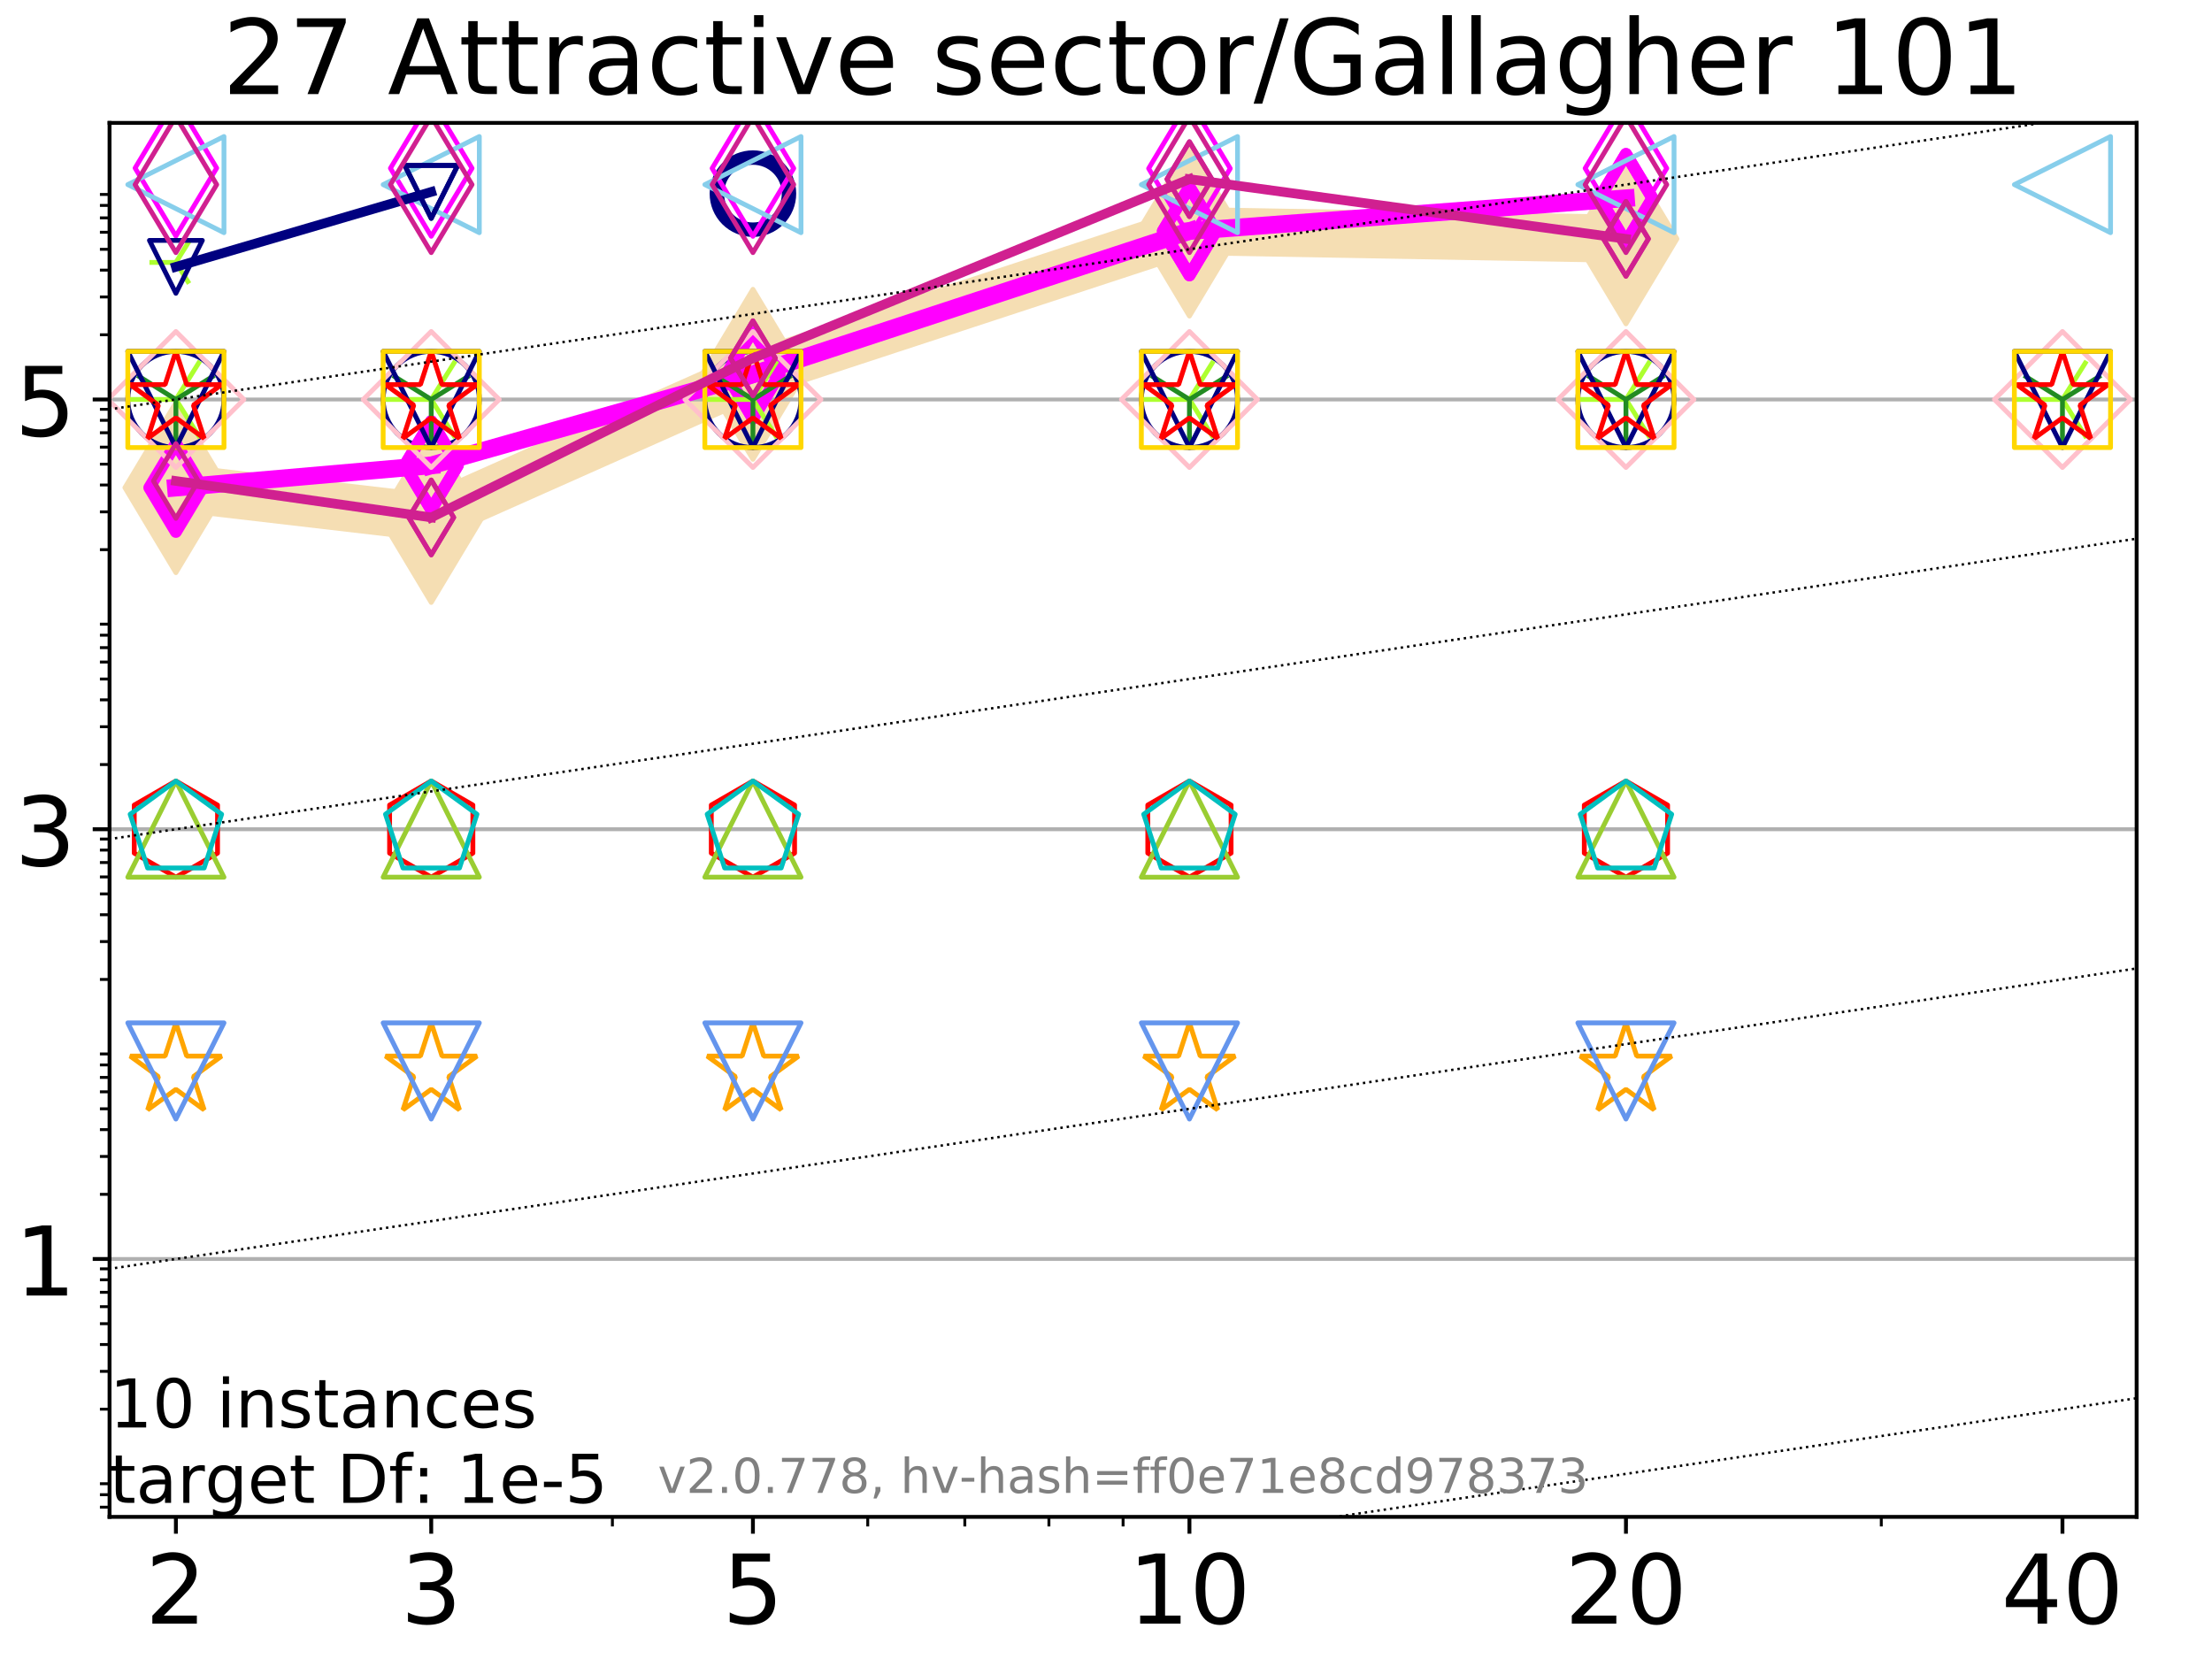 <?xml version="1.0" encoding="utf-8" standalone="no"?>
<!DOCTYPE svg PUBLIC "-//W3C//DTD SVG 1.1//EN"
  "http://www.w3.org/Graphics/SVG/1.1/DTD/svg11.dtd">
<!-- Created with matplotlib (http://matplotlib.org/) -->
<svg height="345pt" version="1.1" viewBox="0 0 460 345" width="460pt" xmlns="http://www.w3.org/2000/svg" xmlns:xlink="http://www.w3.org/1999/xlink">
 <defs>
  <style type="text/css">
*{stroke-linecap:butt;stroke-linejoin:round;}
  </style>
 </defs>
 <g id="figure_1">
  <g id="patch_1">
   <path d="M 0 345.6 
L 460.8 345.6 
L 460.8 0 
L 0 0 
z
" style="fill:#ffffff;"/>
  </g>
  <g id="axes_1">
   <g id="patch_2">
    <path d="M 22.78 315.44 
L 444.327 315.44 
L 444.327 25.56 
L 22.78 25.56 
z
" style="fill:#ffffff;"/>
   </g>
   <g id="line2d_1">
    <path clip-path="url(#p642209b8a6)" d="M 36.578 101.41 
L 89.678 107.606 
L 156.576 77.84 
L 247.352 48.051 
L 338.127 49.669 
" style="fill:none;stroke:#f5deb3;stroke-linecap:square;stroke-width:10;"/>
    <defs>
     <path d="M -0 17.678 
L 10.607 0 
L 0 -17.678 
L -10.607 -0 
z
" id="m422e0dc5b9" style="stroke:#f5deb3;stroke-linejoin:miter;"/>
    </defs>
    <g clip-path="url(#p642209b8a6)">
     <use style="fill:#f5deb3;stroke:#f5deb3;stroke-linejoin:miter;" x="36.578" xlink:href="#m422e0dc5b9" y="101.41"/>
     <use style="fill:#f5deb3;stroke:#f5deb3;stroke-linejoin:miter;" x="89.678" xlink:href="#m422e0dc5b9" y="107.606"/>
     <use style="fill:#f5deb3;stroke:#f5deb3;stroke-linejoin:miter;" x="156.576" xlink:href="#m422e0dc5b9" y="77.84"/>
     <use style="fill:#f5deb3;stroke:#f5deb3;stroke-linejoin:miter;" x="247.352" xlink:href="#m422e0dc5b9" y="48.051"/>
     <use style="fill:#f5deb3;stroke:#f5deb3;stroke-linejoin:miter;" x="338.127" xlink:href="#m422e0dc5b9" y="49.669"/>
    </g>
   </g>
   <g id="matplotlib.axis_1">
    <g id="xtick_1">
     <g id="line2d_2">
      <defs>
       <path d="M 0 0 
L 0 3.5 
" id="me308ec23a6" style="stroke:#000000;stroke-width:0.8;"/>
      </defs>
      <g>
       <use style="stroke:#000000;stroke-width:0.8;" x="36.578" xlink:href="#me308ec23a6" y="315.44"/>
      </g>
     </g>
     <g id="text_1">
      <!-- 2 -->
      <defs>
       <path d="M 19.188 8.297 
L 53.609 8.297 
L 53.609 0 
L 7.328 0 
L 7.328 8.297 
Q 12.938 14.109 22.625 23.891 
Q 32.328 33.688 34.812 36.531 
Q 39.547 41.844 41.422 45.531 
Q 43.312 49.219 43.312 52.781 
Q 43.312 58.594 39.234 62.25 
Q 35.156 65.922 28.609 65.922 
Q 23.969 65.922 18.812 64.312 
Q 13.672 62.703 7.812 59.422 
L 7.812 69.391 
Q 13.766 71.781 18.938 73 
Q 24.125 74.219 28.422 74.219 
Q 39.75 74.219 46.484 68.547 
Q 53.219 62.891 53.219 53.422 
Q 53.219 48.922 51.531 44.891 
Q 49.859 40.875 45.406 35.406 
Q 44.188 33.984 37.641 27.219 
Q 31.109 20.453 19.188 8.297 
z
" id="DejaVuSans-32"/>
      </defs>
      <g transform="translate(30.216 337.637)scale(0.2 -0.2)">
       <use xlink:href="#DejaVuSans-32"/>
      </g>
     </g>
    </g>
    <g id="xtick_2">
     <g id="line2d_3">
      <g>
       <use style="stroke:#000000;stroke-width:0.8;" x="89.678" xlink:href="#me308ec23a6" y="315.44"/>
      </g>
     </g>
     <g id="text_2">
      <!-- 3 -->
      <defs>
       <path d="M 40.578 39.312 
Q 47.656 37.797 51.625 33 
Q 55.609 28.219 55.609 21.188 
Q 55.609 10.406 48.188 4.484 
Q 40.766 -1.422 27.094 -1.422 
Q 22.516 -1.422 17.656 -0.516 
Q 12.797 0.391 7.625 2.203 
L 7.625 11.719 
Q 11.719 9.328 16.594 8.109 
Q 21.484 6.891 26.812 6.891 
Q 36.078 6.891 40.938 10.547 
Q 45.797 14.203 45.797 21.188 
Q 45.797 27.641 41.281 31.266 
Q 36.766 34.906 28.719 34.906 
L 20.219 34.906 
L 20.219 43.016 
L 29.109 43.016 
Q 36.375 43.016 40.234 45.922 
Q 44.094 48.828 44.094 54.297 
Q 44.094 59.906 40.109 62.906 
Q 36.141 65.922 28.719 65.922 
Q 24.656 65.922 20.016 65.031 
Q 15.375 64.156 9.812 62.312 
L 9.812 71.094 
Q 15.438 72.656 20.344 73.438 
Q 25.25 74.219 29.594 74.219 
Q 40.828 74.219 47.359 69.109 
Q 53.906 64.016 53.906 55.328 
Q 53.906 49.266 50.438 45.094 
Q 46.969 40.922 40.578 39.312 
z
" id="DejaVuSans-33"/>
      </defs>
      <g transform="translate(83.316 337.637)scale(0.2 -0.2)">
       <use xlink:href="#DejaVuSans-33"/>
      </g>
     </g>
    </g>
    <g id="xtick_3">
     <g id="line2d_4">
      <g>
       <use style="stroke:#000000;stroke-width:0.8;" x="156.576" xlink:href="#me308ec23a6" y="315.44"/>
      </g>
     </g>
     <g id="text_3">
      <!-- 5 -->
      <defs>
       <path d="M 10.797 72.906 
L 49.516 72.906 
L 49.516 64.594 
L 19.828 64.594 
L 19.828 46.734 
Q 21.969 47.469 24.109 47.828 
Q 26.266 48.188 28.422 48.188 
Q 40.625 48.188 47.75 41.5 
Q 54.891 34.812 54.891 23.391 
Q 54.891 11.625 47.562 5.094 
Q 40.234 -1.422 26.906 -1.422 
Q 22.312 -1.422 17.547 -0.641 
Q 12.797 0.141 7.719 1.703 
L 7.719 11.625 
Q 12.109 9.234 16.797 8.062 
Q 21.484 6.891 26.703 6.891 
Q 35.156 6.891 40.078 11.328 
Q 45.016 15.766 45.016 23.391 
Q 45.016 31 40.078 35.438 
Q 35.156 39.891 26.703 39.891 
Q 22.75 39.891 18.812 39.016 
Q 14.891 38.141 10.797 36.281 
z
" id="DejaVuSans-35"/>
      </defs>
      <g transform="translate(150.214 337.637)scale(0.2 -0.2)">
       <use xlink:href="#DejaVuSans-35"/>
      </g>
     </g>
    </g>
    <g id="xtick_4">
     <g id="line2d_5">
      <g>
       <use style="stroke:#000000;stroke-width:0.8;" x="247.352" xlink:href="#me308ec23a6" y="315.44"/>
      </g>
     </g>
     <g id="text_4">
      <!-- 10 -->
      <defs>
       <path d="M 12.406 8.297 
L 28.516 8.297 
L 28.516 63.922 
L 10.984 60.406 
L 10.984 69.391 
L 28.422 72.906 
L 38.281 72.906 
L 38.281 8.297 
L 54.391 8.297 
L 54.391 0 
L 12.406 0 
z
" id="DejaVuSans-31"/>
       <path d="M 31.781 66.406 
Q 24.172 66.406 20.328 58.906 
Q 16.5 51.422 16.5 36.375 
Q 16.5 21.391 20.328 13.891 
Q 24.172 6.391 31.781 6.391 
Q 39.453 6.391 43.281 13.891 
Q 47.125 21.391 47.125 36.375 
Q 47.125 51.422 43.281 58.906 
Q 39.453 66.406 31.781 66.406 
z
M 31.781 74.219 
Q 44.047 74.219 50.516 64.516 
Q 56.984 54.828 56.984 36.375 
Q 56.984 17.969 50.516 8.266 
Q 44.047 -1.422 31.781 -1.422 
Q 19.531 -1.422 13.062 8.266 
Q 6.594 17.969 6.594 36.375 
Q 6.594 54.828 13.062 64.516 
Q 19.531 74.219 31.781 74.219 
z
" id="DejaVuSans-30"/>
      </defs>
      <g transform="translate(234.627 337.637)scale(0.2 -0.2)">
       <use xlink:href="#DejaVuSans-31"/>
       <use x="63.623" xlink:href="#DejaVuSans-30"/>
      </g>
     </g>
    </g>
    <g id="xtick_5">
     <g id="line2d_6">
      <g>
       <use style="stroke:#000000;stroke-width:0.8;" x="338.127" xlink:href="#me308ec23a6" y="315.44"/>
      </g>
     </g>
     <g id="text_5">
      <!-- 20 -->
      <g transform="translate(325.402 337.637)scale(0.2 -0.2)">
       <use xlink:href="#DejaVuSans-32"/>
       <use x="63.623" xlink:href="#DejaVuSans-30"/>
      </g>
     </g>
    </g>
    <g id="xtick_6">
     <g id="line2d_7">
      <g>
       <use style="stroke:#000000;stroke-width:0.8;" x="428.902" xlink:href="#me308ec23a6" y="315.44"/>
      </g>
     </g>
     <g id="text_6">
      <!-- 40 -->
      <defs>
       <path d="M 37.797 64.312 
L 12.891 25.391 
L 37.797 25.391 
z
M 35.203 72.906 
L 47.609 72.906 
L 47.609 25.391 
L 58.016 25.391 
L 58.016 17.188 
L 47.609 17.188 
L 47.609 0 
L 37.797 0 
L 37.797 17.188 
L 4.891 17.188 
L 4.891 26.703 
z
" id="DejaVuSans-34"/>
      </defs>
      <g transform="translate(416.177 337.637)scale(0.2 -0.2)">
       <use xlink:href="#DejaVuSans-34"/>
       <use x="63.623" xlink:href="#DejaVuSans-30"/>
      </g>
     </g>
    </g>
    <g id="xtick_7">
     <g id="line2d_8">
      <defs>
       <path d="M 0 0 
L 0 2 
" id="m43f227fedb" style="stroke:#000000;stroke-width:0.6;"/>
      </defs>
      <g>
       <use style="stroke:#000000;stroke-width:0.6;" x="36.578" xlink:href="#m43f227fedb" y="315.44"/>
      </g>
     </g>
    </g>
    <g id="xtick_8">
     <g id="line2d_9">
      <g>
       <use style="stroke:#000000;stroke-width:0.6;" x="89.678" xlink:href="#m43f227fedb" y="315.44"/>
      </g>
     </g>
    </g>
    <g id="xtick_9">
     <g id="line2d_10">
      <g>
       <use style="stroke:#000000;stroke-width:0.6;" x="127.353" xlink:href="#m43f227fedb" y="315.44"/>
      </g>
     </g>
    </g>
    <g id="xtick_10">
     <g id="line2d_11">
      <g>
       <use style="stroke:#000000;stroke-width:0.6;" x="156.576" xlink:href="#m43f227fedb" y="315.44"/>
      </g>
     </g>
    </g>
    <g id="xtick_11">
     <g id="line2d_12">
      <g>
       <use style="stroke:#000000;stroke-width:0.6;" x="180.453" xlink:href="#m43f227fedb" y="315.44"/>
      </g>
     </g>
    </g>
    <g id="xtick_12">
     <g id="line2d_13">
      <g>
       <use style="stroke:#000000;stroke-width:0.6;" x="200.641" xlink:href="#m43f227fedb" y="315.44"/>
      </g>
     </g>
    </g>
    <g id="xtick_13">
     <g id="line2d_14">
      <g>
       <use style="stroke:#000000;stroke-width:0.6;" x="218.129" xlink:href="#m43f227fedb" y="315.44"/>
      </g>
     </g>
    </g>
    <g id="xtick_14">
     <g id="line2d_15">
      <g>
       <use style="stroke:#000000;stroke-width:0.6;" x="233.554" xlink:href="#m43f227fedb" y="315.44"/>
      </g>
     </g>
    </g>
    <g id="xtick_15">
     <g id="line2d_16">
      <g>
       <use style="stroke:#000000;stroke-width:0.6;" x="338.127" xlink:href="#m43f227fedb" y="315.44"/>
      </g>
     </g>
    </g>
    <g id="xtick_16">
     <g id="line2d_17">
      <g>
       <use style="stroke:#000000;stroke-width:0.6;" x="391.227" xlink:href="#m43f227fedb" y="315.44"/>
      </g>
     </g>
    </g>
    <g id="xtick_17">
     <g id="line2d_18">
      <g>
       <use style="stroke:#000000;stroke-width:0.6;" x="428.902" xlink:href="#m43f227fedb" y="315.44"/>
      </g>
     </g>
    </g>
   </g>
   <g id="matplotlib.axis_2">
    <g id="ytick_1">
     <g id="line2d_19">
      <path clip-path="url(#p642209b8a6)" d="M 22.78 261.817 
L 444.327 261.817 
" style="fill:none;stroke:#b0b0b0;stroke-linecap:square;stroke-width:0.8;"/>
     </g>
     <g id="line2d_20">
      <defs>
       <path d="M 0 0 
L -3.5 0 
" id="mf2695cf5ab" style="stroke:#000000;stroke-width:0.8;"/>
      </defs>
      <g>
       <use style="stroke:#000000;stroke-width:0.8;" x="22.78" xlink:href="#mf2695cf5ab" y="261.817"/>
      </g>
     </g>
     <g id="text_7">
      <!-- 1 -->
      <g transform="translate(3.055 269.416)scale(0.2 -0.2)">
       <use xlink:href="#DejaVuSans-31"/>
      </g>
     </g>
    </g>
    <g id="ytick_2">
     <g id="line2d_21">
      <path clip-path="url(#p642209b8a6)" d="M 22.78 172.446 
L 444.327 172.446 
" style="fill:none;stroke:#b0b0b0;stroke-linecap:square;stroke-width:0.8;"/>
     </g>
     <g id="line2d_22">
      <g>
       <use style="stroke:#000000;stroke-width:0.8;" x="22.78" xlink:href="#mf2695cf5ab" y="172.446"/>
      </g>
     </g>
     <g id="text_8">
      <!-- 3 -->
      <g transform="translate(3.055 180.044)scale(0.2 -0.2)">
       <use xlink:href="#DejaVuSans-33"/>
      </g>
     </g>
    </g>
    <g id="ytick_3">
     <g id="line2d_23">
      <path clip-path="url(#p642209b8a6)" d="M 22.78 83.074 
L 444.327 83.074 
" style="fill:none;stroke:#b0b0b0;stroke-linecap:square;stroke-width:0.8;"/>
     </g>
     <g id="line2d_24">
      <g>
       <use style="stroke:#000000;stroke-width:0.8;" x="22.78" xlink:href="#mf2695cf5ab" y="83.074"/>
      </g>
     </g>
     <g id="text_9">
      <!-- 5 -->
      <g transform="translate(3.055 90.673)scale(0.2 -0.2)">
       <use xlink:href="#DejaVuSans-35"/>
      </g>
     </g>
    </g>
    <g id="ytick_4">
     <g id="line2d_25">
      <defs>
       <path d="M 0 0 
L -2 0 
" id="m699933b0c7" style="stroke:#000000;stroke-width:0.6;"/>
      </defs>
      <g>
       <use style="stroke:#000000;stroke-width:0.6;" x="22.78" xlink:href="#m699933b0c7" y="313.425"/>
      </g>
     </g>
    </g>
    <g id="ytick_5">
     <g id="line2d_26">
      <g>
       <use style="stroke:#000000;stroke-width:0.6;" x="22.78" xlink:href="#m699933b0c7" y="310.833"/>
      </g>
     </g>
    </g>
    <g id="ytick_6">
     <g id="line2d_27">
      <g>
       <use style="stroke:#000000;stroke-width:0.6;" x="22.78" xlink:href="#m699933b0c7" y="308.548"/>
      </g>
     </g>
    </g>
    <g id="ytick_7">
     <g id="line2d_28">
      <g>
       <use style="stroke:#000000;stroke-width:0.6;" x="22.78" xlink:href="#m699933b0c7" y="293.051"/>
      </g>
     </g>
    </g>
    <g id="ytick_8">
     <g id="line2d_29">
      <g>
       <use style="stroke:#000000;stroke-width:0.6;" x="22.78" xlink:href="#m699933b0c7" y="285.182"/>
      </g>
     </g>
    </g>
    <g id="ytick_9">
     <g id="line2d_30">
      <g>
       <use style="stroke:#000000;stroke-width:0.6;" x="22.78" xlink:href="#m699933b0c7" y="279.599"/>
      </g>
     </g>
    </g>
    <g id="ytick_10">
     <g id="line2d_31">
      <g>
       <use style="stroke:#000000;stroke-width:0.6;" x="22.78" xlink:href="#m699933b0c7" y="275.269"/>
      </g>
     </g>
    </g>
    <g id="ytick_11">
     <g id="line2d_32">
      <g>
       <use style="stroke:#000000;stroke-width:0.6;" x="22.78" xlink:href="#m699933b0c7" y="271.731"/>
      </g>
     </g>
    </g>
    <g id="ytick_12">
     <g id="line2d_33">
      <g>
       <use style="stroke:#000000;stroke-width:0.6;" x="22.78" xlink:href="#m699933b0c7" y="268.739"/>
      </g>
     </g>
    </g>
    <g id="ytick_13">
     <g id="line2d_34">
      <g>
       <use style="stroke:#000000;stroke-width:0.6;" x="22.78" xlink:href="#m699933b0c7" y="266.148"/>
      </g>
     </g>
    </g>
    <g id="ytick_14">
     <g id="line2d_35">
      <g>
       <use style="stroke:#000000;stroke-width:0.6;" x="22.78" xlink:href="#m699933b0c7" y="263.862"/>
      </g>
     </g>
    </g>
    <g id="ytick_15">
     <g id="line2d_36">
      <g>
       <use style="stroke:#000000;stroke-width:0.6;" x="22.78" xlink:href="#m699933b0c7" y="248.365"/>
      </g>
     </g>
    </g>
    <g id="ytick_16">
     <g id="line2d_37">
      <g>
       <use style="stroke:#000000;stroke-width:0.6;" x="22.78" xlink:href="#m699933b0c7" y="240.497"/>
      </g>
     </g>
    </g>
    <g id="ytick_17">
     <g id="line2d_38">
      <g>
       <use style="stroke:#000000;stroke-width:0.6;" x="22.78" xlink:href="#m699933b0c7" y="234.914"/>
      </g>
     </g>
    </g>
    <g id="ytick_18">
     <g id="line2d_39">
      <g>
       <use style="stroke:#000000;stroke-width:0.6;" x="22.78" xlink:href="#m699933b0c7" y="230.583"/>
      </g>
     </g>
    </g>
    <g id="ytick_19">
     <g id="line2d_40">
      <g>
       <use style="stroke:#000000;stroke-width:0.6;" x="22.78" xlink:href="#m699933b0c7" y="227.045"/>
      </g>
     </g>
    </g>
    <g id="ytick_20">
     <g id="line2d_41">
      <g>
       <use style="stroke:#000000;stroke-width:0.6;" x="22.78" xlink:href="#m699933b0c7" y="224.053"/>
      </g>
     </g>
    </g>
    <g id="ytick_21">
     <g id="line2d_42">
      <g>
       <use style="stroke:#000000;stroke-width:0.6;" x="22.78" xlink:href="#m699933b0c7" y="221.462"/>
      </g>
     </g>
    </g>
    <g id="ytick_22">
     <g id="line2d_43">
      <g>
       <use style="stroke:#000000;stroke-width:0.6;" x="22.78" xlink:href="#m699933b0c7" y="219.176"/>
      </g>
     </g>
    </g>
    <g id="ytick_23">
     <g id="line2d_44">
      <g>
       <use style="stroke:#000000;stroke-width:0.6;" x="22.78" xlink:href="#m699933b0c7" y="203.68"/>
      </g>
     </g>
    </g>
    <g id="ytick_24">
     <g id="line2d_45">
      <g>
       <use style="stroke:#000000;stroke-width:0.6;" x="22.78" xlink:href="#m699933b0c7" y="195.811"/>
      </g>
     </g>
    </g>
    <g id="ytick_25">
     <g id="line2d_46">
      <g>
       <use style="stroke:#000000;stroke-width:0.6;" x="22.78" xlink:href="#m699933b0c7" y="190.228"/>
      </g>
     </g>
    </g>
    <g id="ytick_26">
     <g id="line2d_47">
      <g>
       <use style="stroke:#000000;stroke-width:0.6;" x="22.78" xlink:href="#m699933b0c7" y="185.897"/>
      </g>
     </g>
    </g>
    <g id="ytick_27">
     <g id="line2d_48">
      <g>
       <use style="stroke:#000000;stroke-width:0.6;" x="22.78" xlink:href="#m699933b0c7" y="182.359"/>
      </g>
     </g>
    </g>
    <g id="ytick_28">
     <g id="line2d_49">
      <g>
       <use style="stroke:#000000;stroke-width:0.6;" x="22.78" xlink:href="#m699933b0c7" y="179.368"/>
      </g>
     </g>
    </g>
    <g id="ytick_29">
     <g id="line2d_50">
      <g>
       <use style="stroke:#000000;stroke-width:0.6;" x="22.78" xlink:href="#m699933b0c7" y="176.776"/>
      </g>
     </g>
    </g>
    <g id="ytick_30">
     <g id="line2d_51">
      <g>
       <use style="stroke:#000000;stroke-width:0.6;" x="22.78" xlink:href="#m699933b0c7" y="174.49"/>
      </g>
     </g>
    </g>
    <g id="ytick_31">
     <g id="line2d_52">
      <g>
       <use style="stroke:#000000;stroke-width:0.6;" x="22.78" xlink:href="#m699933b0c7" y="158.994"/>
      </g>
     </g>
    </g>
    <g id="ytick_32">
     <g id="line2d_53">
      <g>
       <use style="stroke:#000000;stroke-width:0.6;" x="22.78" xlink:href="#m699933b0c7" y="151.125"/>
      </g>
     </g>
    </g>
    <g id="ytick_33">
     <g id="line2d_54">
      <g>
       <use style="stroke:#000000;stroke-width:0.6;" x="22.78" xlink:href="#m699933b0c7" y="145.542"/>
      </g>
     </g>
    </g>
    <g id="ytick_34">
     <g id="line2d_55">
      <g>
       <use style="stroke:#000000;stroke-width:0.6;" x="22.78" xlink:href="#m699933b0c7" y="141.212"/>
      </g>
     </g>
    </g>
    <g id="ytick_35">
     <g id="line2d_56">
      <g>
       <use style="stroke:#000000;stroke-width:0.6;" x="22.78" xlink:href="#m699933b0c7" y="137.674"/>
      </g>
     </g>
    </g>
    <g id="ytick_36">
     <g id="line2d_57">
      <g>
       <use style="stroke:#000000;stroke-width:0.6;" x="22.78" xlink:href="#m699933b0c7" y="134.682"/>
      </g>
     </g>
    </g>
    <g id="ytick_37">
     <g id="line2d_58">
      <g>
       <use style="stroke:#000000;stroke-width:0.6;" x="22.78" xlink:href="#m699933b0c7" y="132.091"/>
      </g>
     </g>
    </g>
    <g id="ytick_38">
     <g id="line2d_59">
      <g>
       <use style="stroke:#000000;stroke-width:0.6;" x="22.78" xlink:href="#m699933b0c7" y="129.805"/>
      </g>
     </g>
    </g>
    <g id="ytick_39">
     <g id="line2d_60">
      <g>
       <use style="stroke:#000000;stroke-width:0.6;" x="22.78" xlink:href="#m699933b0c7" y="114.308"/>
      </g>
     </g>
    </g>
    <g id="ytick_40">
     <g id="line2d_61">
      <g>
       <use style="stroke:#000000;stroke-width:0.6;" x="22.78" xlink:href="#m699933b0c7" y="106.44"/>
      </g>
     </g>
    </g>
    <g id="ytick_41">
     <g id="line2d_62">
      <g>
       <use style="stroke:#000000;stroke-width:0.6;" x="22.78" xlink:href="#m699933b0c7" y="100.857"/>
      </g>
     </g>
    </g>
    <g id="ytick_42">
     <g id="line2d_63">
      <g>
       <use style="stroke:#000000;stroke-width:0.6;" x="22.78" xlink:href="#m699933b0c7" y="96.526"/>
      </g>
     </g>
    </g>
    <g id="ytick_43">
     <g id="line2d_64">
      <g>
       <use style="stroke:#000000;stroke-width:0.6;" x="22.78" xlink:href="#m699933b0c7" y="92.988"/>
      </g>
     </g>
    </g>
    <g id="ytick_44">
     <g id="line2d_65">
      <g>
       <use style="stroke:#000000;stroke-width:0.6;" x="22.78" xlink:href="#m699933b0c7" y="89.996"/>
      </g>
     </g>
    </g>
    <g id="ytick_45">
     <g id="line2d_66">
      <g>
       <use style="stroke:#000000;stroke-width:0.6;" x="22.78" xlink:href="#m699933b0c7" y="87.405"/>
      </g>
     </g>
    </g>
    <g id="ytick_46">
     <g id="line2d_67">
      <g>
       <use style="stroke:#000000;stroke-width:0.6;" x="22.78" xlink:href="#m699933b0c7" y="85.119"/>
      </g>
     </g>
    </g>
    <g id="ytick_47">
     <g id="line2d_68">
      <g>
       <use style="stroke:#000000;stroke-width:0.6;" x="22.78" xlink:href="#m699933b0c7" y="69.623"/>
      </g>
     </g>
    </g>
    <g id="ytick_48">
     <g id="line2d_69">
      <g>
       <use style="stroke:#000000;stroke-width:0.6;" x="22.78" xlink:href="#m699933b0c7" y="61.754"/>
      </g>
     </g>
    </g>
    <g id="ytick_49">
     <g id="line2d_70">
      <g>
       <use style="stroke:#000000;stroke-width:0.6;" x="22.78" xlink:href="#m699933b0c7" y="56.171"/>
      </g>
     </g>
    </g>
    <g id="ytick_50">
     <g id="line2d_71">
      <g>
       <use style="stroke:#000000;stroke-width:0.6;" x="22.78" xlink:href="#m699933b0c7" y="51.84"/>
      </g>
     </g>
    </g>
    <g id="ytick_51">
     <g id="line2d_72">
      <g>
       <use style="stroke:#000000;stroke-width:0.6;" x="22.78" xlink:href="#m699933b0c7" y="48.302"/>
      </g>
     </g>
    </g>
    <g id="ytick_52">
     <g id="line2d_73">
      <g>
       <use style="stroke:#000000;stroke-width:0.6;" x="22.78" xlink:href="#m699933b0c7" y="45.311"/>
      </g>
     </g>
    </g>
    <g id="ytick_53">
     <g id="line2d_74">
      <g>
       <use style="stroke:#000000;stroke-width:0.6;" x="22.78" xlink:href="#m699933b0c7" y="42.719"/>
      </g>
     </g>
    </g>
    <g id="ytick_54">
     <g id="line2d_75">
      <g>
       <use style="stroke:#000000;stroke-width:0.6;" x="22.78" xlink:href="#m699933b0c7" y="40.433"/>
      </g>
     </g>
    </g>
   </g>
   <g id="line2d_76">
    <path clip-path="url(#p642209b8a6)" d="M 156.576 40.265 
" style="fill:none;stroke:#000080;stroke-linecap:square;stroke-width:4;"/>
    <defs>
     <path d="M 0 7.5 
C 1.989 7.5 3.897 6.71 5.303 5.303 
C 6.71 3.897 7.5 1.989 7.5 0 
C 7.5 -1.989 6.71 -3.897 5.303 -5.303 
C 3.897 -6.71 1.989 -7.5 0 -7.5 
C -1.989 -7.5 -3.897 -6.71 -5.303 -5.303 
C -6.71 -3.897 -7.5 -1.989 -7.5 0 
C -7.5 1.989 -6.71 3.897 -5.303 5.303 
C -3.897 6.71 -1.989 7.5 0 7.5 
z
" id="m241a2b5894" style="stroke:#000080;stroke-width:3;"/>
    </defs>
    <g clip-path="url(#p642209b8a6)">
     <use style="fill:none;stroke:#000080;stroke-width:3;" x="156.576" xlink:href="#m241a2b5894" y="40.265"/>
    </g>
   </g>
   <g id="line2d_77"/>
   <g id="line2d_78">
    <defs>
     <path d="M 0 10 
C 2.652 10 5.196 8.946 7.071 7.071 
C 8.946 5.196 10 2.652 10 0 
C 10 -2.652 8.946 -5.196 7.071 -7.071 
C 5.196 -8.946 2.652 -10 0 -10 
C -2.652 -10 -5.196 -8.946 -7.071 -7.071 
C -8.946 -5.196 -10 -2.652 -10 0 
C -10 2.652 -8.946 5.196 -7.071 7.071 
C -5.196 8.946 -2.652 10 0 10 
z
" id="m6a911c2216" style="stroke:#000080;"/>
    </defs>
    <g clip-path="url(#p642209b8a6)">
     <use style="fill:none;stroke:#000080;" x="36.578" xlink:href="#m6a911c2216" y="83.071"/>
     <use style="fill:none;stroke:#000080;" x="89.678" xlink:href="#m6a911c2216" y="83.069"/>
     <use style="fill:none;stroke:#000080;" x="156.576" xlink:href="#m6a911c2216" y="83.074"/>
     <use style="fill:none;stroke:#000080;" x="247.352" xlink:href="#m6a911c2216" y="83.074"/>
     <use style="fill:none;stroke:#000080;" x="338.127" xlink:href="#m6a911c2216" y="83.074"/>
    </g>
   </g>
   <g id="line2d_79">
    <path clip-path="url(#p642209b8a6)" d="M 36.578 101.41 
L 89.678 96.78 
" style="fill:none;stroke:#ff00ff;stroke-linecap:square;stroke-width:3.667;"/>
    <defs>
     <path d="M -0 9.192 
L 5.515 0 
L 0 -9.192 
L -5.515 -0 
z
" id="m6faa992165" style="stroke:#ff00ff;stroke-linejoin:miter;stroke-width:2.5;"/>
    </defs>
    <g clip-path="url(#p642209b8a6)">
     <use style="fill:none;stroke:#ff00ff;stroke-linejoin:miter;stroke-width:2.5;" x="36.578" xlink:href="#m6faa992165" y="101.41"/>
     <use style="fill:none;stroke:#ff00ff;stroke-linejoin:miter;stroke-width:2.5;" x="89.678" xlink:href="#m6faa992165" y="96.78"/>
    </g>
   </g>
   <g id="line2d_80">
    <path clip-path="url(#p642209b8a6)" d="M 89.678 96.78 
L 156.576 77.84 
" style="fill:none;stroke:#ff00ff;stroke-linecap:square;stroke-width:3.667;"/>
    <g clip-path="url(#p642209b8a6)">
     <use style="fill:none;stroke:#ff00ff;stroke-linejoin:miter;stroke-width:2.5;" x="89.678" xlink:href="#m6faa992165" y="96.78"/>
     <use style="fill:none;stroke:#ff00ff;stroke-linejoin:miter;stroke-width:2.5;" x="156.576" xlink:href="#m6faa992165" y="77.84"/>
    </g>
   </g>
   <g id="line2d_81">
    <path clip-path="url(#p642209b8a6)" d="M 156.576 77.84 
L 247.352 48.051 
" style="fill:none;stroke:#ff00ff;stroke-linecap:square;stroke-width:3.667;"/>
    <g clip-path="url(#p642209b8a6)">
     <use style="fill:none;stroke:#ff00ff;stroke-linejoin:miter;stroke-width:2.5;" x="156.576" xlink:href="#m6faa992165" y="77.84"/>
     <use style="fill:none;stroke:#ff00ff;stroke-linejoin:miter;stroke-width:2.5;" x="247.352" xlink:href="#m6faa992165" y="48.051"/>
    </g>
   </g>
   <g id="line2d_82">
    <path clip-path="url(#p642209b8a6)" d="M 247.352 48.051 
L 338.127 41.225 
" style="fill:none;stroke:#ff00ff;stroke-linecap:square;stroke-width:3.667;"/>
    <g clip-path="url(#p642209b8a6)">
     <use style="fill:none;stroke:#ff00ff;stroke-linejoin:miter;stroke-width:2.5;" x="247.352" xlink:href="#m6faa992165" y="48.051"/>
     <use style="fill:none;stroke:#ff00ff;stroke-linejoin:miter;stroke-width:2.5;" x="338.127" xlink:href="#m6faa992165" y="41.225"/>
    </g>
   </g>
   <g id="line2d_83">
    <path clip-path="url(#p642209b8a6)" d="M 338.127 41.225 
" style="fill:none;stroke:#ff00ff;stroke-linecap:square;stroke-width:3.667;"/>
    <g clip-path="url(#p642209b8a6)">
     <use style="fill:none;stroke:#ff00ff;stroke-linejoin:miter;stroke-width:2.5;" x="338.127" xlink:href="#m6faa992165" y="41.225"/>
    </g>
   </g>
   <g id="line2d_84"/>
   <g id="line2d_85">
    <defs>
     <path d="M -0 14.142 
L 8.485 0 
L -0 -14.142 
L -8.485 -0 
z
" id="m46b0a3c3c2" style="stroke:#ff00ff;stroke-linejoin:miter;"/>
    </defs>
    <g clip-path="url(#p642209b8a6)">
     <use style="fill:none;stroke:#ff00ff;stroke-linejoin:miter;" x="36.578" xlink:href="#m46b0a3c3c2" y="34.948"/>
     <use style="fill:none;stroke:#ff00ff;stroke-linejoin:miter;" x="89.678" xlink:href="#m46b0a3c3c2" y="34.992"/>
     <use style="fill:none;stroke:#ff00ff;stroke-linejoin:miter;" x="156.576" xlink:href="#m46b0a3c3c2" y="35"/>
     <use style="fill:none;stroke:#ff00ff;stroke-linejoin:miter;" x="247.352" xlink:href="#m46b0a3c3c2" y="35.039"/>
     <use style="fill:none;stroke:#ff00ff;stroke-linejoin:miter;" x="338.127" xlink:href="#m46b0a3c3c2" y="34.998"/>
    </g>
   </g>
   <g id="line2d_86"/>
   <g id="line2d_87">
    <defs>
     <path d="M 0 -10 
L -2.245 -3.09 
L -9.511 -3.09 
L -3.633 1.18 
L -5.878 8.09 
L -0 3.82 
L 5.878 8.09 
L 3.633 1.18 
L 9.511 -3.09 
L 2.245 -3.09 
z
" id="mddbafa9562" style="stroke:#ffa500;stroke-linejoin:bevel;"/>
    </defs>
    <g clip-path="url(#p642209b8a6)">
     <use style="fill:none;stroke:#ffa500;stroke-linejoin:bevel;" x="36.578" xlink:href="#mddbafa9562" y="222.714"/>
     <use style="fill:none;stroke:#ffa500;stroke-linejoin:bevel;" x="89.678" xlink:href="#mddbafa9562" y="222.714"/>
     <use style="fill:none;stroke:#ffa500;stroke-linejoin:bevel;" x="156.576" xlink:href="#mddbafa9562" y="222.714"/>
     <use style="fill:none;stroke:#ffa500;stroke-linejoin:bevel;" x="247.352" xlink:href="#mddbafa9562" y="222.714"/>
     <use style="fill:none;stroke:#ffa500;stroke-linejoin:bevel;" x="338.127" xlink:href="#mddbafa9562" y="222.714"/>
    </g>
   </g>
   <g id="line2d_88"/>
   <g id="line2d_89">
    <defs>
     <path d="M -0 10 
L 10 -10 
L -10 -10 
z
" id="m3d9786dc82" style="stroke:#6495ed;stroke-linejoin:miter;"/>
    </defs>
    <g clip-path="url(#p642209b8a6)">
     <use style="fill:none;stroke:#6495ed;stroke-linejoin:miter;" x="36.578" xlink:href="#m3d9786dc82" y="222.714"/>
     <use style="fill:none;stroke:#6495ed;stroke-linejoin:miter;" x="89.678" xlink:href="#m3d9786dc82" y="222.714"/>
     <use style="fill:none;stroke:#6495ed;stroke-linejoin:miter;" x="156.576" xlink:href="#m3d9786dc82" y="222.714"/>
     <use style="fill:none;stroke:#6495ed;stroke-linejoin:miter;" x="247.352" xlink:href="#m3d9786dc82" y="222.714"/>
     <use style="fill:none;stroke:#6495ed;stroke-linejoin:miter;" x="338.127" xlink:href="#m3d9786dc82" y="222.714"/>
    </g>
   </g>
   <g id="line2d_90"/>
   <g id="line2d_91">
    <defs>
     <path d="M 0 -10 
L -8.66 -5 
L -8.66 5 
L -0 10 
L 8.66 5 
L 8.66 -5 
z
" id="mce61e2bb66" style="stroke:#ff0000;stroke-linejoin:miter;"/>
    </defs>
    <g clip-path="url(#p642209b8a6)">
     <use style="fill:none;stroke:#ff0000;stroke-linejoin:miter;" x="36.578" xlink:href="#mce61e2bb66" y="172.417"/>
     <use style="fill:none;stroke:#ff0000;stroke-linejoin:miter;" x="89.678" xlink:href="#mce61e2bb66" y="172.413"/>
     <use style="fill:none;stroke:#ff0000;stroke-linejoin:miter;" x="156.576" xlink:href="#mce61e2bb66" y="172.411"/>
     <use style="fill:none;stroke:#ff0000;stroke-linejoin:miter;" x="247.352" xlink:href="#mce61e2bb66" y="172.409"/>
     <use style="fill:none;stroke:#ff0000;stroke-linejoin:miter;" x="338.127" xlink:href="#mce61e2bb66" y="172.418"/>
    </g>
   </g>
   <g id="line2d_92"/>
   <g id="line2d_93">
    <defs>
     <path d="M 0 -10 
L -10 10 
L 10 10 
z
" id="mb504c601f0" style="stroke:#9acd32;stroke-linejoin:miter;"/>
    </defs>
    <g clip-path="url(#p642209b8a6)">
     <use style="fill:none;stroke:#9acd32;stroke-linejoin:miter;" x="36.578" xlink:href="#mb504c601f0" y="172.417"/>
     <use style="fill:none;stroke:#9acd32;stroke-linejoin:miter;" x="89.678" xlink:href="#mb504c601f0" y="172.413"/>
     <use style="fill:none;stroke:#9acd32;stroke-linejoin:miter;" x="156.576" xlink:href="#mb504c601f0" y="172.411"/>
     <use style="fill:none;stroke:#9acd32;stroke-linejoin:miter;" x="247.352" xlink:href="#mb504c601f0" y="172.424"/>
     <use style="fill:none;stroke:#9acd32;stroke-linejoin:miter;" x="338.127" xlink:href="#mb504c601f0" y="172.412"/>
    </g>
   </g>
   <g id="line2d_94"/>
   <g id="line2d_95">
    <defs>
     <path d="M 0 -10 
L -9.511 -3.09 
L -5.878 8.09 
L 5.878 8.09 
L 9.511 -3.09 
z
" id="m9520a80077" style="stroke:#00bfbf;stroke-linejoin:miter;"/>
    </defs>
    <g clip-path="url(#p642209b8a6)">
     <use style="fill:none;stroke:#00bfbf;stroke-linejoin:miter;" x="36.578" xlink:href="#m9520a80077" y="172.417"/>
     <use style="fill:none;stroke:#00bfbf;stroke-linejoin:miter;" x="89.678" xlink:href="#m9520a80077" y="172.413"/>
     <use style="fill:none;stroke:#00bfbf;stroke-linejoin:miter;" x="156.576" xlink:href="#m9520a80077" y="172.411"/>
     <use style="fill:none;stroke:#00bfbf;stroke-linejoin:miter;" x="247.352" xlink:href="#m9520a80077" y="172.421"/>
     <use style="fill:none;stroke:#00bfbf;stroke-linejoin:miter;" x="338.127" xlink:href="#m9520a80077" y="172.416"/>
    </g>
   </g>
   <g id="line2d_96">
    <path clip-path="url(#p642209b8a6)" d="M 36.578 54.571 
" style="fill:none;stroke:#adff2f;stroke-linecap:square;stroke-width:2;"/>
    <defs>
     <path d="M 0 0 
L -5.5 -0 
M 0 0 
L 2.75 4.4 
M 0 0 
L 2.75 -4.4 
" id="md533ee0f27" style="stroke:#adff2f;"/>
    </defs>
    <g clip-path="url(#p642209b8a6)">
     <use style="fill:none;stroke:#adff2f;" x="36.578" xlink:href="#md533ee0f27" y="54.571"/>
    </g>
   </g>
   <g id="line2d_97"/>
   <g id="line2d_98">
    <defs>
     <path d="M 0 0 
L -10 -0 
M 0 0 
L 5 8 
M 0 0 
L 5 -8 
" id="mda70afbf94" style="stroke:#adff2f;"/>
    </defs>
    <g clip-path="url(#p642209b8a6)">
     <use style="fill:none;stroke:#adff2f;" x="36.578" xlink:href="#mda70afbf94" y="83.063"/>
     <use style="fill:none;stroke:#adff2f;" x="89.678" xlink:href="#mda70afbf94" y="83.067"/>
     <use style="fill:none;stroke:#adff2f;" x="156.576" xlink:href="#mda70afbf94" y="83.07"/>
     <use style="fill:none;stroke:#adff2f;" x="247.352" xlink:href="#mda70afbf94" y="83.072"/>
     <use style="fill:none;stroke:#adff2f;" x="338.127" xlink:href="#mda70afbf94" y="83.073"/>
     <use style="fill:none;stroke:#adff2f;" x="428.902" xlink:href="#mda70afbf94" y="83.074"/>
    </g>
   </g>
   <g id="line2d_99"/>
   <g id="line2d_100">
    <defs>
     <path d="M 0 0 
L 0 10 
M 0 0 
L 8 -5 
M 0 0 
L -8 -5 
" id="md4064ea0cf" style="stroke:#228b22;"/>
    </defs>
    <g clip-path="url(#p642209b8a6)">
     <use style="fill:none;stroke:#228b22;" x="36.578" xlink:href="#md4064ea0cf" y="83.074"/>
     <use style="fill:none;stroke:#228b22;" x="89.678" xlink:href="#md4064ea0cf" y="83.074"/>
     <use style="fill:none;stroke:#228b22;" x="156.576" xlink:href="#md4064ea0cf" y="83.074"/>
     <use style="fill:none;stroke:#228b22;" x="247.352" xlink:href="#md4064ea0cf" y="83.074"/>
     <use style="fill:none;stroke:#228b22;" x="338.127" xlink:href="#md4064ea0cf" y="83.074"/>
     <use style="fill:none;stroke:#228b22;" x="428.902" xlink:href="#md4064ea0cf" y="83.074"/>
    </g>
   </g>
   <g id="line2d_101"/>
   <g id="line2d_102">
    <defs>
     <path d="M -0 14.142 
L 14.142 0 
L 0 -14.142 
L -14.142 -0 
z
" id="m9e02e8d3e1" style="stroke:#ffc0cb;stroke-linejoin:miter;"/>
    </defs>
    <g clip-path="url(#p642209b8a6)">
     <use style="fill:none;stroke:#ffc0cb;stroke-linejoin:miter;" x="36.578" xlink:href="#m9e02e8d3e1" y="83.074"/>
     <use style="fill:none;stroke:#ffc0cb;stroke-linejoin:miter;" x="89.678" xlink:href="#m9e02e8d3e1" y="83.074"/>
     <use style="fill:none;stroke:#ffc0cb;stroke-linejoin:miter;" x="156.576" xlink:href="#m9e02e8d3e1" y="83.074"/>
     <use style="fill:none;stroke:#ffc0cb;stroke-linejoin:miter;" x="247.352" xlink:href="#m9e02e8d3e1" y="83.074"/>
     <use style="fill:none;stroke:#ffc0cb;stroke-linejoin:miter;" x="338.127" xlink:href="#m9e02e8d3e1" y="83.074"/>
     <use style="fill:none;stroke:#ffc0cb;stroke-linejoin:miter;" x="428.902" xlink:href="#m9e02e8d3e1" y="83.074"/>
    </g>
   </g>
   <g id="line2d_103"/>
   <g id="line2d_104">
    <defs>
     <path d="M -10 -0 
L 10 10 
L 10 -10 
z
" id="m29a784475f" style="stroke:#87ceeb;stroke-linejoin:miter;"/>
    </defs>
    <g clip-path="url(#p642209b8a6)">
     <use style="fill:none;stroke:#87ceeb;stroke-linejoin:miter;" x="36.578" xlink:href="#m29a784475f" y="38.389"/>
     <use style="fill:none;stroke:#87ceeb;stroke-linejoin:miter;" x="89.678" xlink:href="#m29a784475f" y="38.389"/>
     <use style="fill:none;stroke:#87ceeb;stroke-linejoin:miter;" x="156.576" xlink:href="#m29a784475f" y="38.389"/>
     <use style="fill:none;stroke:#87ceeb;stroke-linejoin:miter;" x="247.352" xlink:href="#m29a784475f" y="38.389"/>
     <use style="fill:none;stroke:#87ceeb;stroke-linejoin:miter;" x="338.127" xlink:href="#m29a784475f" y="38.389"/>
     <use style="fill:none;stroke:#87ceeb;stroke-linejoin:miter;" x="428.902" xlink:href="#m29a784475f" y="38.389"/>
    </g>
   </g>
   <g id="line2d_105">
    <path clip-path="url(#p642209b8a6)" d="M 36.578 55.494 
L 89.678 39.91 
" style="fill:none;stroke:#000080;stroke-linecap:square;stroke-width:2;"/>
    <defs>
     <path d="M -0 5.5 
L 5.5 -5.5 
L -5.5 -5.5 
z
" id="m6ce2b7f87b" style="stroke:#000080;stroke-linejoin:miter;"/>
    </defs>
    <g clip-path="url(#p642209b8a6)">
     <use style="fill:none;stroke:#000080;stroke-linejoin:miter;" x="36.578" xlink:href="#m6ce2b7f87b" y="55.494"/>
     <use style="fill:none;stroke:#000080;stroke-linejoin:miter;" x="89.678" xlink:href="#m6ce2b7f87b" y="39.91"/>
    </g>
   </g>
   <g id="line2d_106">
    <path clip-path="url(#p642209b8a6)" d="M 89.678 39.91 
" style="fill:none;stroke:#000080;stroke-linecap:square;stroke-width:2;"/>
    <g clip-path="url(#p642209b8a6)">
     <use style="fill:none;stroke:#000080;stroke-linejoin:miter;" x="89.678" xlink:href="#m6ce2b7f87b" y="39.91"/>
    </g>
   </g>
   <g id="line2d_107"/>
   <g id="line2d_108">
    <defs>
     <path d="M -0 10 
L 10 -10 
L -10 -10 
z
" id="m0f40e8de71" style="stroke:#000080;stroke-linejoin:miter;"/>
    </defs>
    <g clip-path="url(#p642209b8a6)">
     <use style="fill:none;stroke:#000080;stroke-linejoin:miter;" x="36.578" xlink:href="#m0f40e8de71" y="83.074"/>
     <use style="fill:none;stroke:#000080;stroke-linejoin:miter;" x="89.678" xlink:href="#m0f40e8de71" y="83.074"/>
     <use style="fill:none;stroke:#000080;stroke-linejoin:miter;" x="156.576" xlink:href="#m0f40e8de71" y="83.074"/>
     <use style="fill:none;stroke:#000080;stroke-linejoin:miter;" x="247.352" xlink:href="#m0f40e8de71" y="83.074"/>
     <use style="fill:none;stroke:#000080;stroke-linejoin:miter;" x="338.127" xlink:href="#m0f40e8de71" y="83.074"/>
     <use style="fill:none;stroke:#000080;stroke-linejoin:miter;" x="428.902" xlink:href="#m0f40e8de71" y="83.074"/>
    </g>
   </g>
   <g id="line2d_109"/>
   <g id="line2d_110">
    <defs>
     <path d="M 0 -10 
L -2.245 -3.09 
L -9.511 -3.09 
L -3.633 1.18 
L -5.878 8.09 
L -0 3.82 
L 5.878 8.09 
L 3.633 1.18 
L 9.511 -3.09 
L 2.245 -3.09 
z
" id="m921e1806a1" style="stroke:#ff0000;stroke-linejoin:bevel;"/>
    </defs>
    <g clip-path="url(#p642209b8a6)">
     <use style="fill:none;stroke:#ff0000;stroke-linejoin:bevel;" x="36.578" xlink:href="#m921e1806a1" y="83.074"/>
     <use style="fill:none;stroke:#ff0000;stroke-linejoin:bevel;" x="89.678" xlink:href="#m921e1806a1" y="83.074"/>
     <use style="fill:none;stroke:#ff0000;stroke-linejoin:bevel;" x="156.576" xlink:href="#m921e1806a1" y="83.074"/>
     <use style="fill:none;stroke:#ff0000;stroke-linejoin:bevel;" x="247.352" xlink:href="#m921e1806a1" y="83.074"/>
     <use style="fill:none;stroke:#ff0000;stroke-linejoin:bevel;" x="338.127" xlink:href="#m921e1806a1" y="83.074"/>
     <use style="fill:none;stroke:#ff0000;stroke-linejoin:bevel;" x="428.902" xlink:href="#m921e1806a1" y="83.074"/>
    </g>
   </g>
   <g id="line2d_111"/>
   <g id="line2d_112">
    <defs>
     <path d="M -10 10 
L 10 10 
L 10 -10 
L -10 -10 
z
" id="maf835781bb" style="stroke:#ffd700;stroke-linejoin:miter;"/>
    </defs>
    <g clip-path="url(#p642209b8a6)">
     <use style="fill:none;stroke:#ffd700;stroke-linejoin:miter;" x="36.578" xlink:href="#maf835781bb" y="83.074"/>
     <use style="fill:none;stroke:#ffd700;stroke-linejoin:miter;" x="89.678" xlink:href="#maf835781bb" y="83.074"/>
     <use style="fill:none;stroke:#ffd700;stroke-linejoin:miter;" x="156.576" xlink:href="#maf835781bb" y="83.074"/>
     <use style="fill:none;stroke:#ffd700;stroke-linejoin:miter;" x="247.352" xlink:href="#maf835781bb" y="83.074"/>
     <use style="fill:none;stroke:#ffd700;stroke-linejoin:miter;" x="338.127" xlink:href="#maf835781bb" y="83.074"/>
     <use style="fill:none;stroke:#ffd700;stroke-linejoin:miter;" x="428.902" xlink:href="#maf835781bb" y="83.074"/>
    </g>
   </g>
   <g id="line2d_113">
    <path clip-path="url(#p642209b8a6)" d="M 36.578 100.023 
L 89.678 107.606 
" style="fill:none;stroke:#d02090;stroke-linecap:square;stroke-width:2;"/>
    <defs>
     <path d="M -0 7.778 
L 4.667 0 
L -0 -7.778 
L -4.667 -0 
z
" id="m93fb22efd4" style="stroke:#d02090;stroke-linejoin:miter;"/>
    </defs>
    <g clip-path="url(#p642209b8a6)">
     <use style="fill:none;stroke:#d02090;stroke-linejoin:miter;" x="36.578" xlink:href="#m93fb22efd4" y="100.023"/>
     <use style="fill:none;stroke:#d02090;stroke-linejoin:miter;" x="89.678" xlink:href="#m93fb22efd4" y="107.606"/>
    </g>
   </g>
   <g id="line2d_114">
    <path clip-path="url(#p642209b8a6)" d="M 89.678 107.606 
L 156.576 74.493 
" style="fill:none;stroke:#d02090;stroke-linecap:square;stroke-width:2;"/>
    <g clip-path="url(#p642209b8a6)">
     <use style="fill:none;stroke:#d02090;stroke-linejoin:miter;" x="89.678" xlink:href="#m93fb22efd4" y="107.606"/>
     <use style="fill:none;stroke:#d02090;stroke-linejoin:miter;" x="156.576" xlink:href="#m93fb22efd4" y="74.493"/>
    </g>
   </g>
   <g id="line2d_115">
    <path clip-path="url(#p642209b8a6)" d="M 156.576 74.493 
L 247.352 37.256 
" style="fill:none;stroke:#d02090;stroke-linecap:square;stroke-width:2;"/>
    <g clip-path="url(#p642209b8a6)">
     <use style="fill:none;stroke:#d02090;stroke-linejoin:miter;" x="156.576" xlink:href="#m93fb22efd4" y="74.493"/>
     <use style="fill:none;stroke:#d02090;stroke-linejoin:miter;" x="247.352" xlink:href="#m93fb22efd4" y="37.256"/>
    </g>
   </g>
   <g id="line2d_116">
    <path clip-path="url(#p642209b8a6)" d="M 247.352 37.256 
L 338.127 49.669 
" style="fill:none;stroke:#d02090;stroke-linecap:square;stroke-width:2;"/>
    <g clip-path="url(#p642209b8a6)">
     <use style="fill:none;stroke:#d02090;stroke-linejoin:miter;" x="247.352" xlink:href="#m93fb22efd4" y="37.256"/>
     <use style="fill:none;stroke:#d02090;stroke-linejoin:miter;" x="338.127" xlink:href="#m93fb22efd4" y="49.669"/>
    </g>
   </g>
   <g id="line2d_117">
    <path clip-path="url(#p642209b8a6)" d="M 338.127 49.669 
" style="fill:none;stroke:#d02090;stroke-linecap:square;stroke-width:2;"/>
    <g clip-path="url(#p642209b8a6)">
     <use style="fill:none;stroke:#d02090;stroke-linejoin:miter;" x="338.127" xlink:href="#m93fb22efd4" y="49.669"/>
    </g>
   </g>
   <g id="line2d_118"/>
   <g id="line2d_119">
    <defs>
     <path d="M -0 14.142 
L 8.485 0 
L -0 -14.142 
L -8.485 -0 
z
" id="m42a4fd5d8d" style="stroke:#d02090;stroke-linejoin:miter;"/>
    </defs>
    <g clip-path="url(#p642209b8a6)">
     <use style="fill:none;stroke:#d02090;stroke-linejoin:miter;" x="36.578" xlink:href="#m42a4fd5d8d" y="38.389"/>
     <use style="fill:none;stroke:#d02090;stroke-linejoin:miter;" x="89.678" xlink:href="#m42a4fd5d8d" y="38.389"/>
     <use style="fill:none;stroke:#d02090;stroke-linejoin:miter;" x="156.576" xlink:href="#m42a4fd5d8d" y="38.389"/>
     <use style="fill:none;stroke:#d02090;stroke-linejoin:miter;" x="247.352" xlink:href="#m42a4fd5d8d" y="38.389"/>
     <use style="fill:none;stroke:#d02090;stroke-linejoin:miter;" x="338.127" xlink:href="#m42a4fd5d8d" y="38.389"/>
    </g>
   </g>
   <g id="line2d_120"/>
   <g id="line2d_121">
    <path clip-path="url(#p642209b8a6)" d="M 67.543 346.6 
L 461.8 288.176 
" style="fill:none;stroke:#000000;stroke-dasharray:0.5,0.825;stroke-dashoffset:0;stroke-width:0.5;"/>
   </g>
   <g id="line2d_122">
    <path clip-path="url(#p642209b8a6)" d="M -1 267.386 
L 461.8 198.805 
" style="fill:none;stroke:#000000;stroke-dasharray:0.5,0.825;stroke-dashoffset:0;stroke-width:0.5;"/>
   </g>
   <g id="line2d_123">
    <path clip-path="url(#p642209b8a6)" d="M -1 178.014 
L 461.8 109.433 
" style="fill:none;stroke:#000000;stroke-dasharray:0.5,0.825;stroke-dashoffset:0;stroke-width:0.5;"/>
   </g>
   <g id="line2d_124">
    <path clip-path="url(#p642209b8a6)" d="M -1 88.643 
L 461.8 20.062 
" style="fill:none;stroke:#000000;stroke-dasharray:0.5,0.825;stroke-dashoffset:0;stroke-width:0.5;"/>
   </g>
   <g id="line2d_125">
    <path clip-path="url(#p642209b8a6)" d="M -1 -0.728 
L 0.833 -1 
" style="fill:none;stroke:#000000;stroke-dasharray:0.5,0.825;stroke-dashoffset:0;stroke-width:0.5;"/>
   </g>
   <g id="patch_3">
    <path d="M 22.78 315.44 
L 22.78 25.56 
" style="fill:none;stroke:#000000;stroke-linecap:square;stroke-linejoin:miter;stroke-width:0.8;"/>
   </g>
   <g id="patch_4">
    <path d="M 444.327 315.44 
L 444.327 25.56 
" style="fill:none;stroke:#000000;stroke-linecap:square;stroke-linejoin:miter;stroke-width:0.8;"/>
   </g>
   <g id="patch_5">
    <path d="M 22.78 315.44 
L 444.327 315.44 
" style="fill:none;stroke:#000000;stroke-linecap:square;stroke-linejoin:miter;stroke-width:0.8;"/>
   </g>
   <g id="patch_6">
    <path d="M 22.78 25.56 
L 444.327 25.56 
" style="fill:none;stroke:#000000;stroke-linecap:square;stroke-linejoin:miter;stroke-width:0.8;"/>
   </g>
   <g id="text_10">
    <!-- 10 instances -->
    <defs>
     <path id="DejaVuSans-20"/>
     <path d="M 9.422 54.688 
L 18.406 54.688 
L 18.406 0 
L 9.422 0 
z
M 9.422 75.984 
L 18.406 75.984 
L 18.406 64.594 
L 9.422 64.594 
z
" id="DejaVuSans-69"/>
     <path d="M 54.891 33.016 
L 54.891 0 
L 45.906 0 
L 45.906 32.719 
Q 45.906 40.484 42.875 44.328 
Q 39.844 48.188 33.797 48.188 
Q 26.516 48.188 22.312 43.547 
Q 18.109 38.922 18.109 30.906 
L 18.109 0 
L 9.078 0 
L 9.078 54.688 
L 18.109 54.688 
L 18.109 46.188 
Q 21.344 51.125 25.703 53.562 
Q 30.078 56 35.797 56 
Q 45.219 56 50.047 50.172 
Q 54.891 44.344 54.891 33.016 
z
" id="DejaVuSans-6e"/>
     <path d="M 44.281 53.078 
L 44.281 44.578 
Q 40.484 46.531 36.375 47.5 
Q 32.281 48.484 27.875 48.484 
Q 21.188 48.484 17.844 46.438 
Q 14.5 44.391 14.5 40.281 
Q 14.5 37.156 16.891 35.375 
Q 19.281 33.594 26.516 31.984 
L 29.594 31.297 
Q 39.156 29.25 43.188 25.516 
Q 47.219 21.781 47.219 15.094 
Q 47.219 7.469 41.188 3.016 
Q 35.156 -1.422 24.609 -1.422 
Q 20.219 -1.422 15.453 -0.562 
Q 10.688 0.297 5.422 2 
L 5.422 11.281 
Q 10.406 8.688 15.234 7.391 
Q 20.062 6.109 24.812 6.109 
Q 31.156 6.109 34.562 8.281 
Q 37.984 10.453 37.984 14.406 
Q 37.984 18.062 35.516 20.016 
Q 33.062 21.969 24.703 23.781 
L 21.578 24.516 
Q 13.234 26.266 9.516 29.906 
Q 5.812 33.547 5.812 39.891 
Q 5.812 47.609 11.281 51.797 
Q 16.75 56 26.812 56 
Q 31.781 56 36.172 55.266 
Q 40.578 54.547 44.281 53.078 
z
" id="DejaVuSans-73"/>
     <path d="M 18.312 70.219 
L 18.312 54.688 
L 36.812 54.688 
L 36.812 47.703 
L 18.312 47.703 
L 18.312 18.016 
Q 18.312 11.328 20.141 9.422 
Q 21.969 7.516 27.594 7.516 
L 36.812 7.516 
L 36.812 0 
L 27.594 0 
Q 17.188 0 13.234 3.875 
Q 9.281 7.766 9.281 18.016 
L 9.281 47.703 
L 2.688 47.703 
L 2.688 54.688 
L 9.281 54.688 
L 9.281 70.219 
z
" id="DejaVuSans-74"/>
     <path d="M 34.281 27.484 
Q 23.391 27.484 19.188 25 
Q 14.984 22.516 14.984 16.5 
Q 14.984 11.719 18.141 8.906 
Q 21.297 6.109 26.703 6.109 
Q 34.188 6.109 38.703 11.406 
Q 43.219 16.703 43.219 25.484 
L 43.219 27.484 
z
M 52.203 31.203 
L 52.203 0 
L 43.219 0 
L 43.219 8.297 
Q 40.141 3.328 35.547 0.953 
Q 30.953 -1.422 24.312 -1.422 
Q 15.922 -1.422 10.953 3.297 
Q 6 8.016 6 15.922 
Q 6 25.141 12.172 29.828 
Q 18.359 34.516 30.609 34.516 
L 43.219 34.516 
L 43.219 35.406 
Q 43.219 41.609 39.141 45 
Q 35.062 48.391 27.688 48.391 
Q 23 48.391 18.547 47.266 
Q 14.109 46.141 10.016 43.891 
L 10.016 52.203 
Q 14.938 54.109 19.578 55.047 
Q 24.219 56 28.609 56 
Q 40.484 56 46.344 49.844 
Q 52.203 43.703 52.203 31.203 
z
" id="DejaVuSans-61"/>
     <path d="M 48.781 52.594 
L 48.781 44.188 
Q 44.969 46.297 41.141 47.344 
Q 37.312 48.391 33.406 48.391 
Q 24.656 48.391 19.812 42.844 
Q 14.984 37.312 14.984 27.297 
Q 14.984 17.281 19.812 11.734 
Q 24.656 6.203 33.406 6.203 
Q 37.312 6.203 41.141 7.25 
Q 44.969 8.297 48.781 10.406 
L 48.781 2.094 
Q 45.016 0.344 40.984 -0.531 
Q 36.969 -1.422 32.422 -1.422 
Q 20.062 -1.422 12.781 6.344 
Q 5.516 14.109 5.516 27.297 
Q 5.516 40.672 12.859 48.328 
Q 20.219 56 33.016 56 
Q 37.156 56 41.109 55.141 
Q 45.062 54.297 48.781 52.594 
z
" id="DejaVuSans-63"/>
     <path d="M 56.203 29.594 
L 56.203 25.203 
L 14.891 25.203 
Q 15.484 15.922 20.484 11.062 
Q 25.484 6.203 34.422 6.203 
Q 39.594 6.203 44.453 7.469 
Q 49.312 8.734 54.109 11.281 
L 54.109 2.781 
Q 49.266 0.734 44.188 -0.344 
Q 39.109 -1.422 33.891 -1.422 
Q 20.797 -1.422 13.156 6.188 
Q 5.516 13.812 5.516 26.812 
Q 5.516 40.234 12.766 48.109 
Q 20.016 56 32.328 56 
Q 43.359 56 49.781 48.891 
Q 56.203 41.797 56.203 29.594 
z
M 47.219 32.234 
Q 47.125 39.594 43.094 43.984 
Q 39.062 48.391 32.422 48.391 
Q 24.906 48.391 20.391 44.141 
Q 15.875 39.891 15.188 32.172 
z
" id="DejaVuSans-65"/>
    </defs>
    <g transform="translate(22.78 296.851)scale(0.14 -0.14)">
     <use xlink:href="#DejaVuSans-31"/>
     <use x="63.623" xlink:href="#DejaVuSans-30"/>
     <use x="127.246" xlink:href="#DejaVuSans-20"/>
     <use x="159.033" xlink:href="#DejaVuSans-69"/>
     <use x="186.816" xlink:href="#DejaVuSans-6e"/>
     <use x="250.195" xlink:href="#DejaVuSans-73"/>
     <use x="302.295" xlink:href="#DejaVuSans-74"/>
     <use x="341.504" xlink:href="#DejaVuSans-61"/>
     <use x="402.783" xlink:href="#DejaVuSans-6e"/>
     <use x="466.162" xlink:href="#DejaVuSans-63"/>
     <use x="521.143" xlink:href="#DejaVuSans-65"/>
     <use x="582.666" xlink:href="#DejaVuSans-73"/>
    </g>
    <!-- target Df: 1e-5 -->
    <defs>
     <path d="M 41.109 46.297 
Q 39.594 47.172 37.812 47.578 
Q 36.031 48 33.891 48 
Q 26.266 48 22.188 43.047 
Q 18.109 38.094 18.109 28.812 
L 18.109 0 
L 9.078 0 
L 9.078 54.688 
L 18.109 54.688 
L 18.109 46.188 
Q 20.953 51.172 25.484 53.578 
Q 30.031 56 36.531 56 
Q 37.453 56 38.578 55.875 
Q 39.703 55.766 41.062 55.516 
z
" id="DejaVuSans-72"/>
     <path d="M 45.406 27.984 
Q 45.406 37.75 41.375 43.109 
Q 37.359 48.484 30.078 48.484 
Q 22.859 48.484 18.828 43.109 
Q 14.797 37.75 14.797 27.984 
Q 14.797 18.266 18.828 12.891 
Q 22.859 7.516 30.078 7.516 
Q 37.359 7.516 41.375 12.891 
Q 45.406 18.266 45.406 27.984 
z
M 54.391 6.781 
Q 54.391 -7.172 48.188 -13.984 
Q 42 -20.797 29.203 -20.797 
Q 24.469 -20.797 20.266 -20.094 
Q 16.062 -19.391 12.109 -17.922 
L 12.109 -9.188 
Q 16.062 -11.328 19.922 -12.344 
Q 23.781 -13.375 27.781 -13.375 
Q 36.625 -13.375 41.016 -8.766 
Q 45.406 -4.156 45.406 5.172 
L 45.406 9.625 
Q 42.625 4.781 38.281 2.391 
Q 33.938 0 27.875 0 
Q 17.828 0 11.672 7.656 
Q 5.516 15.328 5.516 27.984 
Q 5.516 40.672 11.672 48.328 
Q 17.828 56 27.875 56 
Q 33.938 56 38.281 53.609 
Q 42.625 51.219 45.406 46.391 
L 45.406 54.688 
L 54.391 54.688 
z
" id="DejaVuSans-67"/>
     <path d="M 19.672 64.797 
L 19.672 8.109 
L 31.594 8.109 
Q 46.688 8.109 53.688 14.938 
Q 60.688 21.781 60.688 36.531 
Q 60.688 51.172 53.688 57.984 
Q 46.688 64.797 31.594 64.797 
z
M 9.812 72.906 
L 30.078 72.906 
Q 51.266 72.906 61.172 64.094 
Q 71.094 55.281 71.094 36.531 
Q 71.094 17.672 61.125 8.828 
Q 51.172 0 30.078 0 
L 9.812 0 
z
" id="DejaVuSans-44"/>
     <path d="M 37.109 75.984 
L 37.109 68.5 
L 28.516 68.5 
Q 23.688 68.5 21.797 66.547 
Q 19.922 64.594 19.922 59.516 
L 19.922 54.688 
L 34.719 54.688 
L 34.719 47.703 
L 19.922 47.703 
L 19.922 0 
L 10.891 0 
L 10.891 47.703 
L 2.297 47.703 
L 2.297 54.688 
L 10.891 54.688 
L 10.891 58.5 
Q 10.891 67.625 15.141 71.797 
Q 19.391 75.984 28.609 75.984 
z
" id="DejaVuSans-66"/>
     <path d="M 11.719 12.406 
L 22.016 12.406 
L 22.016 0 
L 11.719 0 
z
M 11.719 51.703 
L 22.016 51.703 
L 22.016 39.312 
L 11.719 39.312 
z
" id="DejaVuSans-3a"/>
     <path d="M 4.891 31.391 
L 31.203 31.391 
L 31.203 23.391 
L 4.891 23.391 
z
" id="DejaVuSans-2d"/>
    </defs>
    <g transform="translate(22.78 312.528)scale(0.14 -0.14)">
     <use xlink:href="#DejaVuSans-74"/>
     <use x="39.209" xlink:href="#DejaVuSans-61"/>
     <use x="100.488" xlink:href="#DejaVuSans-72"/>
     <use x="141.586" xlink:href="#DejaVuSans-67"/>
     <use x="205.062" xlink:href="#DejaVuSans-65"/>
     <use x="266.586" xlink:href="#DejaVuSans-74"/>
     <use x="305.795" xlink:href="#DejaVuSans-20"/>
     <use x="337.582" xlink:href="#DejaVuSans-44"/>
     <use x="414.584" xlink:href="#DejaVuSans-66"/>
     <use x="449.742" xlink:href="#DejaVuSans-3a"/>
     <use x="483.434" xlink:href="#DejaVuSans-20"/>
     <use x="515.221" xlink:href="#DejaVuSans-31"/>
     <use x="578.844" xlink:href="#DejaVuSans-65"/>
     <use x="640.367" xlink:href="#DejaVuSans-2d"/>
     <use x="676.451" xlink:href="#DejaVuSans-35"/>
    </g>
   </g>
   <g id="text_11">
    <!-- v2.0.778, hv-hash=ff0e71e8cd978373 -->
    <defs>
     <path d="M 2.984 54.688 
L 12.5 54.688 
L 29.594 8.797 
L 46.688 54.688 
L 56.203 54.688 
L 35.688 0 
L 23.484 0 
z
" id="DejaVuSans-76"/>
     <path d="M 10.688 12.406 
L 21 12.406 
L 21 0 
L 10.688 0 
z
" id="DejaVuSans-2e"/>
     <path d="M 8.203 72.906 
L 55.078 72.906 
L 55.078 68.703 
L 28.609 0 
L 18.312 0 
L 43.219 64.594 
L 8.203 64.594 
z
" id="DejaVuSans-37"/>
     <path d="M 31.781 34.625 
Q 24.75 34.625 20.719 30.859 
Q 16.703 27.094 16.703 20.516 
Q 16.703 13.922 20.719 10.156 
Q 24.75 6.391 31.781 6.391 
Q 38.812 6.391 42.859 10.172 
Q 46.922 13.969 46.922 20.516 
Q 46.922 27.094 42.891 30.859 
Q 38.875 34.625 31.781 34.625 
z
M 21.922 38.812 
Q 15.578 40.375 12.031 44.719 
Q 8.5 49.078 8.5 55.328 
Q 8.5 64.062 14.719 69.141 
Q 20.953 74.219 31.781 74.219 
Q 42.672 74.219 48.875 69.141 
Q 55.078 64.062 55.078 55.328 
Q 55.078 49.078 51.531 44.719 
Q 48 40.375 41.703 38.812 
Q 48.828 37.156 52.797 32.312 
Q 56.781 27.484 56.781 20.516 
Q 56.781 9.906 50.312 4.234 
Q 43.844 -1.422 31.781 -1.422 
Q 19.734 -1.422 13.25 4.234 
Q 6.781 9.906 6.781 20.516 
Q 6.781 27.484 10.781 32.312 
Q 14.797 37.156 21.922 38.812 
z
M 18.312 54.391 
Q 18.312 48.734 21.844 45.562 
Q 25.391 42.391 31.781 42.391 
Q 38.141 42.391 41.719 45.562 
Q 45.312 48.734 45.312 54.391 
Q 45.312 60.062 41.719 63.234 
Q 38.141 66.406 31.781 66.406 
Q 25.391 66.406 21.844 63.234 
Q 18.312 60.062 18.312 54.391 
z
" id="DejaVuSans-38"/>
     <path d="M 11.719 12.406 
L 22.016 12.406 
L 22.016 4 
L 14.016 -11.625 
L 7.719 -11.625 
L 11.719 4 
z
" id="DejaVuSans-2c"/>
     <path d="M 54.891 33.016 
L 54.891 0 
L 45.906 0 
L 45.906 32.719 
Q 45.906 40.484 42.875 44.328 
Q 39.844 48.188 33.797 48.188 
Q 26.516 48.188 22.312 43.547 
Q 18.109 38.922 18.109 30.906 
L 18.109 0 
L 9.078 0 
L 9.078 75.984 
L 18.109 75.984 
L 18.109 46.188 
Q 21.344 51.125 25.703 53.562 
Q 30.078 56 35.797 56 
Q 45.219 56 50.047 50.172 
Q 54.891 44.344 54.891 33.016 
z
" id="DejaVuSans-68"/>
     <path d="M 10.594 45.406 
L 73.188 45.406 
L 73.188 37.203 
L 10.594 37.203 
z
M 10.594 25.484 
L 73.188 25.484 
L 73.188 17.188 
L 10.594 17.188 
z
" id="DejaVuSans-3d"/>
     <path d="M 45.406 46.391 
L 45.406 75.984 
L 54.391 75.984 
L 54.391 0 
L 45.406 0 
L 45.406 8.203 
Q 42.578 3.328 38.25 0.953 
Q 33.938 -1.422 27.875 -1.422 
Q 17.969 -1.422 11.734 6.484 
Q 5.516 14.406 5.516 27.297 
Q 5.516 40.188 11.734 48.094 
Q 17.969 56 27.875 56 
Q 33.938 56 38.25 53.625 
Q 42.578 51.266 45.406 46.391 
z
M 14.797 27.297 
Q 14.797 17.391 18.875 11.75 
Q 22.953 6.109 30.078 6.109 
Q 37.203 6.109 41.297 11.75 
Q 45.406 17.391 45.406 27.297 
Q 45.406 37.203 41.297 42.844 
Q 37.203 48.484 30.078 48.484 
Q 22.953 48.484 18.875 42.844 
Q 14.797 37.203 14.797 27.297 
z
" id="DejaVuSans-64"/>
     <path d="M 10.984 1.516 
L 10.984 10.5 
Q 14.703 8.734 18.5 7.812 
Q 22.312 6.891 25.984 6.891 
Q 35.75 6.891 40.891 13.453 
Q 46.047 20.016 46.781 33.406 
Q 43.953 29.203 39.594 26.953 
Q 35.25 24.703 29.984 24.703 
Q 19.047 24.703 12.672 31.312 
Q 6.297 37.938 6.297 49.422 
Q 6.297 60.641 12.938 67.422 
Q 19.578 74.219 30.609 74.219 
Q 43.266 74.219 49.922 64.516 
Q 56.594 54.828 56.594 36.375 
Q 56.594 19.141 48.406 8.859 
Q 40.234 -1.422 26.422 -1.422 
Q 22.703 -1.422 18.891 -0.688 
Q 15.094 0.047 10.984 1.516 
z
M 30.609 32.422 
Q 37.25 32.422 41.125 36.953 
Q 45.016 41.5 45.016 49.422 
Q 45.016 57.281 41.125 61.844 
Q 37.25 66.406 30.609 66.406 
Q 23.969 66.406 20.094 61.844 
Q 16.219 57.281 16.219 49.422 
Q 16.219 41.5 20.094 36.953 
Q 23.969 32.422 30.609 32.422 
z
" id="DejaVuSans-39"/>
    </defs>
    <g style="fill:#808080;" transform="translate(136.796 310.462)scale(0.1 -0.1)">
     <use xlink:href="#DejaVuSans-76"/>
     <use x="59.18" xlink:href="#DejaVuSans-32"/>
     <use x="122.803" xlink:href="#DejaVuSans-2e"/>
     <use x="154.59" xlink:href="#DejaVuSans-30"/>
     <use x="218.213" xlink:href="#DejaVuSans-2e"/>
     <use x="250" xlink:href="#DejaVuSans-37"/>
     <use x="313.623" xlink:href="#DejaVuSans-37"/>
     <use x="377.246" xlink:href="#DejaVuSans-38"/>
     <use x="440.869" xlink:href="#DejaVuSans-2c"/>
     <use x="472.656" xlink:href="#DejaVuSans-20"/>
     <use x="504.443" xlink:href="#DejaVuSans-68"/>
     <use x="567.822" xlink:href="#DejaVuSans-76"/>
     <use x="626.971" xlink:href="#DejaVuSans-2d"/>
     <use x="663.055" xlink:href="#DejaVuSans-68"/>
     <use x="726.434" xlink:href="#DejaVuSans-61"/>
     <use x="787.713" xlink:href="#DejaVuSans-73"/>
     <use x="839.812" xlink:href="#DejaVuSans-68"/>
     <use x="903.191" xlink:href="#DejaVuSans-3d"/>
     <use x="986.98" xlink:href="#DejaVuSans-66"/>
     <use x="1022.186" xlink:href="#DejaVuSans-66"/>
     <use x="1057.391" xlink:href="#DejaVuSans-30"/>
     <use x="1121.014" xlink:href="#DejaVuSans-65"/>
     <use x="1182.537" xlink:href="#DejaVuSans-37"/>
     <use x="1246.16" xlink:href="#DejaVuSans-31"/>
     <use x="1309.783" xlink:href="#DejaVuSans-65"/>
     <use x="1371.307" xlink:href="#DejaVuSans-38"/>
     <use x="1434.93" xlink:href="#DejaVuSans-63"/>
     <use x="1489.91" xlink:href="#DejaVuSans-64"/>
     <use x="1553.387" xlink:href="#DejaVuSans-39"/>
     <use x="1617.01" xlink:href="#DejaVuSans-37"/>
     <use x="1680.633" xlink:href="#DejaVuSans-38"/>
     <use x="1744.256" xlink:href="#DejaVuSans-33"/>
     <use x="1807.879" xlink:href="#DejaVuSans-37"/>
     <use x="1871.502" xlink:href="#DejaVuSans-33"/>
    </g>
   </g>
   <g id="text_12">
    <!-- 27 Attractive sector/Gallagher 101 -->
    <defs>
     <path d="M 34.188 63.188 
L 20.797 26.906 
L 47.609 26.906 
z
M 28.609 72.906 
L 39.797 72.906 
L 67.578 0 
L 57.328 0 
L 50.688 18.703 
L 17.828 18.703 
L 11.188 0 
L 0.781 0 
z
" id="DejaVuSans-41"/>
     <path d="M 30.609 48.391 
Q 23.391 48.391 19.188 42.75 
Q 14.984 37.109 14.984 27.297 
Q 14.984 17.484 19.156 11.844 
Q 23.344 6.203 30.609 6.203 
Q 37.797 6.203 41.984 11.859 
Q 46.188 17.531 46.188 27.297 
Q 46.188 37.016 41.984 42.703 
Q 37.797 48.391 30.609 48.391 
z
M 30.609 56 
Q 42.328 56 49.016 48.375 
Q 55.719 40.766 55.719 27.297 
Q 55.719 13.875 49.016 6.219 
Q 42.328 -1.422 30.609 -1.422 
Q 18.844 -1.422 12.172 6.219 
Q 5.516 13.875 5.516 27.297 
Q 5.516 40.766 12.172 48.375 
Q 18.844 56 30.609 56 
z
" id="DejaVuSans-6f"/>
     <path d="M 25.391 72.906 
L 33.688 72.906 
L 8.297 -9.281 
L 0 -9.281 
z
" id="DejaVuSans-2f"/>
     <path d="M 59.516 10.406 
L 59.516 29.984 
L 43.406 29.984 
L 43.406 38.094 
L 69.281 38.094 
L 69.281 6.781 
Q 63.578 2.734 56.688 0.656 
Q 49.812 -1.422 42 -1.422 
Q 24.906 -1.422 15.25 8.562 
Q 5.609 18.562 5.609 36.375 
Q 5.609 54.25 15.25 64.234 
Q 24.906 74.219 42 74.219 
Q 49.125 74.219 55.547 72.453 
Q 61.969 70.703 67.391 67.281 
L 67.391 56.781 
Q 61.922 61.422 55.766 63.766 
Q 49.609 66.109 42.828 66.109 
Q 29.438 66.109 22.719 58.641 
Q 16.016 51.172 16.016 36.375 
Q 16.016 21.625 22.719 14.156 
Q 29.438 6.688 42.828 6.688 
Q 48.047 6.688 52.141 7.594 
Q 56.25 8.5 59.516 10.406 
z
" id="DejaVuSans-47"/>
     <path d="M 9.422 75.984 
L 18.406 75.984 
L 18.406 0 
L 9.422 0 
z
" id="DejaVuSans-6c"/>
    </defs>
    <g transform="translate(46.255 19.56)scale(0.216 -0.216)">
     <use xlink:href="#DejaVuSans-32"/>
     <use x="63.623" xlink:href="#DejaVuSans-37"/>
     <use x="127.246" xlink:href="#DejaVuSans-20"/>
     <use x="159.033" xlink:href="#DejaVuSans-41"/>
     <use x="227.426" xlink:href="#DejaVuSans-74"/>
     <use x="266.635" xlink:href="#DejaVuSans-74"/>
     <use x="305.844" xlink:href="#DejaVuSans-72"/>
     <use x="346.957" xlink:href="#DejaVuSans-61"/>
     <use x="408.236" xlink:href="#DejaVuSans-63"/>
     <use x="463.217" xlink:href="#DejaVuSans-74"/>
     <use x="502.426" xlink:href="#DejaVuSans-69"/>
     <use x="530.209" xlink:href="#DejaVuSans-76"/>
     <use x="589.389" xlink:href="#DejaVuSans-65"/>
     <use x="650.912" xlink:href="#DejaVuSans-20"/>
     <use x="682.699" xlink:href="#DejaVuSans-73"/>
     <use x="734.799" xlink:href="#DejaVuSans-65"/>
     <use x="796.322" xlink:href="#DejaVuSans-63"/>
     <use x="851.303" xlink:href="#DejaVuSans-74"/>
     <use x="890.512" xlink:href="#DejaVuSans-6f"/>
     <use x="951.693" xlink:href="#DejaVuSans-72"/>
     <use x="992.807" xlink:href="#DejaVuSans-2f"/>
     <use x="1026.498" xlink:href="#DejaVuSans-47"/>
     <use x="1103.988" xlink:href="#DejaVuSans-61"/>
     <use x="1165.268" xlink:href="#DejaVuSans-6c"/>
     <use x="1193.051" xlink:href="#DejaVuSans-6c"/>
     <use x="1220.834" xlink:href="#DejaVuSans-61"/>
     <use x="1282.113" xlink:href="#DejaVuSans-67"/>
     <use x="1345.59" xlink:href="#DejaVuSans-68"/>
     <use x="1408.969" xlink:href="#DejaVuSans-65"/>
     <use x="1470.492" xlink:href="#DejaVuSans-72"/>
     <use x="1511.605" xlink:href="#DejaVuSans-20"/>
     <use x="1543.393" xlink:href="#DejaVuSans-31"/>
     <use x="1607.016" xlink:href="#DejaVuSans-30"/>
     <use x="1670.639" xlink:href="#DejaVuSans-31"/>
    </g>
   </g>
  </g>
 </g>
 <defs>
  <clipPath id="p642209b8a6">
   <rect height="289.88" width="421.547" x="22.78" y="25.56"/>
  </clipPath>
 </defs>
</svg>
